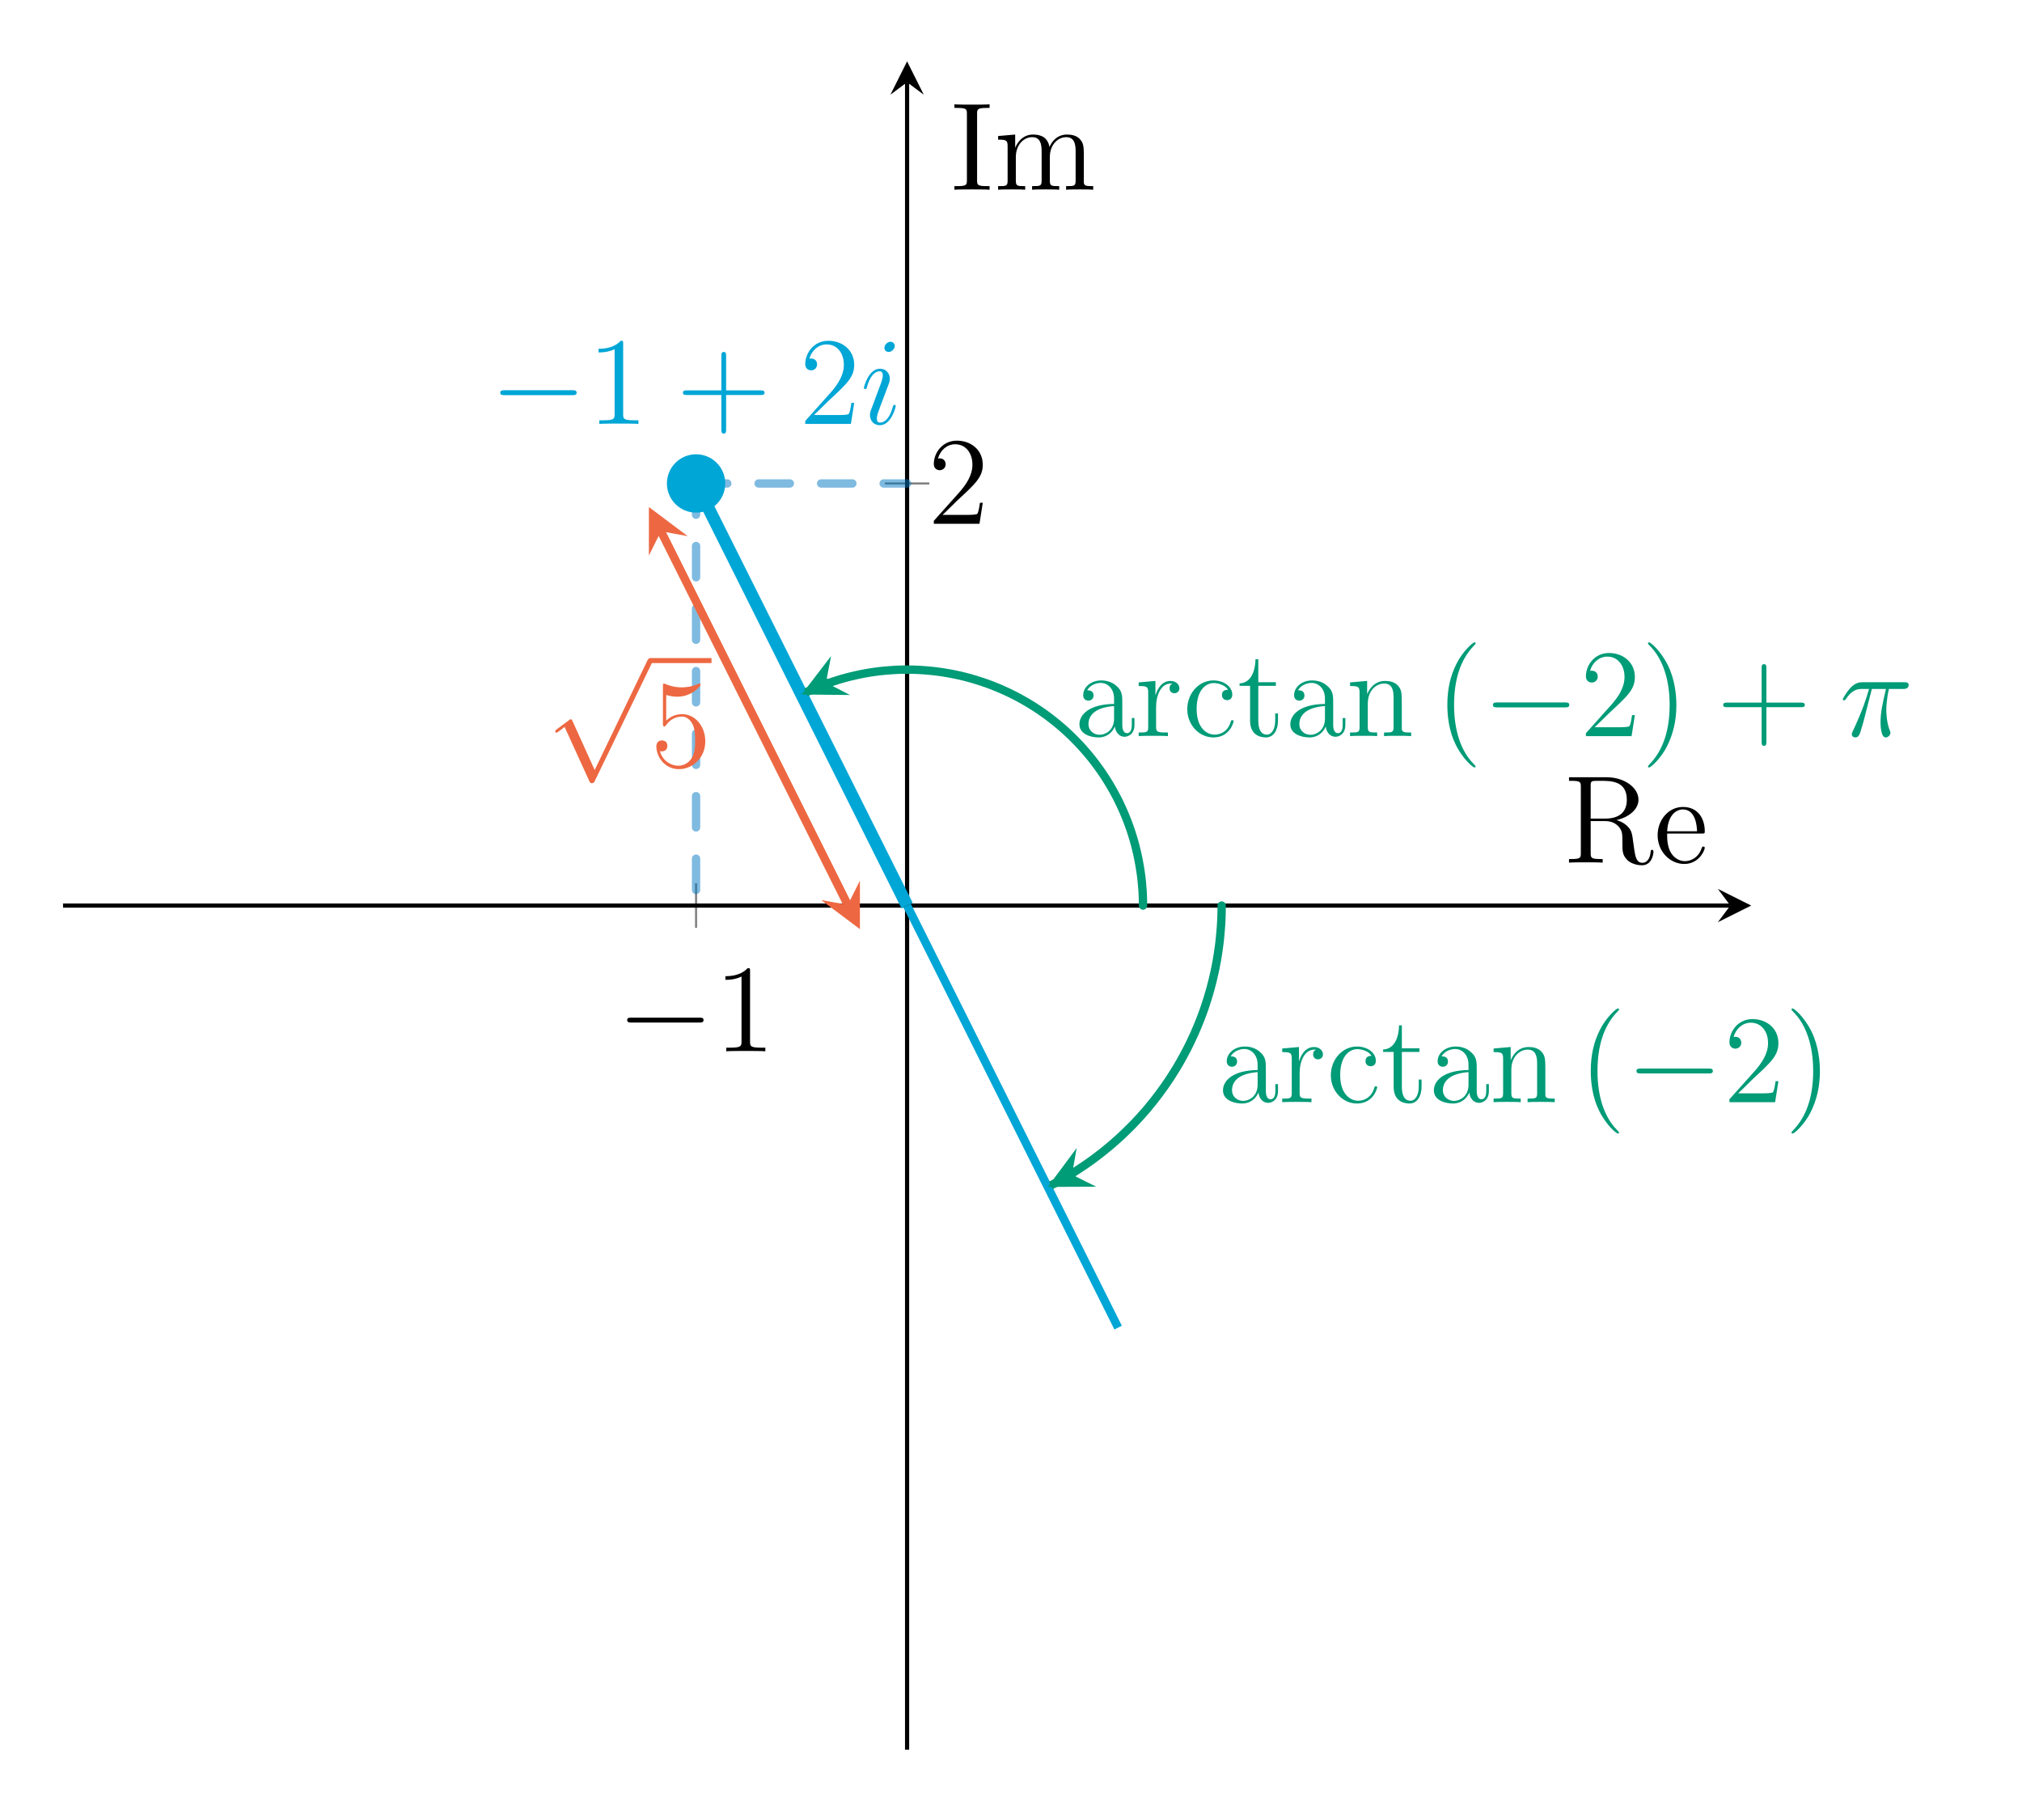 <?xml version="1.0" encoding="UTF-8"?>
<svg xmlns="http://www.w3.org/2000/svg" xmlns:xlink="http://www.w3.org/1999/xlink" width="192.347pt" height="173.131pt" viewBox="0 0 192.347 173.131" version="1.2">
<defs>
<g>
<symbol overflow="visible" id="glyph0-0">
<path style="stroke:none;" d=""/>
</symbol>
<symbol overflow="visible" id="glyph0-1">
<path style="stroke:none;" d="M 7.844 -2.734 C 8.031 -2.734 8.25 -2.734 8.25 -2.969 C 8.25 -3.203 8.031 -3.203 7.844 -3.203 L 1.406 -3.203 C 1.203 -3.203 0.984 -3.203 0.984 -2.969 C 0.984 -2.734 1.203 -2.734 1.406 -2.734 Z M 7.844 -2.734 "/>
</symbol>
<symbol overflow="visible" id="glyph0-2">
<path style="stroke:none;" d="M 4.625 10.172 L 2.531 5.547 C 2.453 5.344 2.391 5.344 2.359 5.344 C 2.344 5.344 2.281 5.344 2.156 5.453 L 1.016 6.297 C 0.875 6.422 0.875 6.453 0.875 6.5 C 0.875 6.547 0.906 6.625 0.984 6.625 C 1.062 6.625 1.266 6.453 1.391 6.359 C 1.469 6.297 1.641 6.172 1.766 6.078 L 4.109 11.219 C 4.203 11.422 4.25 11.422 4.359 11.422 C 4.547 11.422 4.578 11.344 4.656 11.172 L 10.062 0 C 10.141 -0.172 10.141 -0.219 10.141 -0.234 C 10.141 -0.359 10.047 -0.469 9.906 -0.469 C 9.812 -0.469 9.719 -0.422 9.625 -0.219 Z M 4.625 10.172 "/>
</symbol>
<symbol overflow="visible" id="glyph1-0">
<path style="stroke:none;" d=""/>
</symbol>
<symbol overflow="visible" id="glyph1-1">
<path style="stroke:none;" d="M 3.422 -7.625 C 3.422 -7.891 3.422 -7.906 3.188 -7.906 C 2.906 -7.594 2.312 -7.141 1.078 -7.141 L 1.078 -6.797 C 1.359 -6.797 1.953 -6.797 2.609 -7.109 L 2.609 -0.922 C 2.609 -0.484 2.562 -0.344 1.516 -0.344 L 1.156 -0.344 L 1.156 0 C 1.469 -0.031 2.625 -0.031 3.016 -0.031 C 3.406 -0.031 4.547 -0.031 4.875 0 L 4.875 -0.344 L 4.5 -0.344 C 3.453 -0.344 3.422 -0.484 3.422 -0.922 Z M 3.422 -7.625 "/>
</symbol>
<symbol overflow="visible" id="glyph1-2">
<path style="stroke:none;" d="M 5.234 -2 L 4.969 -2 C 4.938 -1.797 4.844 -1.141 4.719 -0.953 C 4.641 -0.844 3.953 -0.844 3.609 -0.844 L 1.406 -0.844 C 1.719 -1.125 2.453 -1.875 2.766 -2.172 C 4.562 -3.828 5.234 -4.453 5.234 -5.625 C 5.234 -6.984 4.156 -7.906 2.766 -7.906 C 1.391 -7.906 0.578 -6.734 0.578 -5.703 C 0.578 -5.094 1.109 -5.094 1.141 -5.094 C 1.391 -5.094 1.703 -5.281 1.703 -5.656 C 1.703 -6 1.469 -6.219 1.141 -6.219 C 1.031 -6.219 1.016 -6.219 0.969 -6.203 C 1.203 -7.016 1.844 -7.562 2.609 -7.562 C 3.625 -7.562 4.25 -6.719 4.25 -5.625 C 4.25 -4.609 3.656 -3.734 2.984 -2.969 L 0.578 -0.281 L 0.578 0 L 4.922 0 Z M 5.234 -2 "/>
</symbol>
<symbol overflow="visible" id="glyph1-3">
<path style="stroke:none;" d="M 4.75 -2.75 L 8.031 -2.75 C 8.188 -2.75 8.406 -2.75 8.406 -2.953 C 8.406 -3.188 8.203 -3.188 8.031 -3.188 L 4.75 -3.188 L 4.75 -6.469 C 4.75 -6.641 4.75 -6.844 4.531 -6.844 C 4.297 -6.844 4.297 -6.641 4.297 -6.469 L 4.297 -3.188 L 1.016 -3.188 C 0.859 -3.188 0.641 -3.188 0.641 -2.969 C 0.641 -2.75 0.844 -2.75 1.016 -2.75 L 4.297 -2.75 L 4.297 0.531 C 4.297 0.703 4.297 0.922 4.516 0.922 C 4.75 0.922 4.75 0.719 4.75 0.531 Z M 4.75 -2.75 "/>
</symbol>
<symbol overflow="visible" id="glyph1-4">
<path style="stroke:none;" d="M 4.594 -3.172 C 4.594 -3.812 4.594 -4.297 4.062 -4.75 C 3.656 -5.141 3.109 -5.297 2.594 -5.297 C 1.609 -5.297 0.875 -4.656 0.875 -3.891 C 0.875 -3.547 1.094 -3.375 1.375 -3.375 C 1.656 -3.375 1.859 -3.578 1.859 -3.859 C 1.859 -4.359 1.422 -4.359 1.25 -4.359 C 1.516 -4.844 2.094 -5.062 2.562 -5.062 C 3.109 -5.062 3.812 -4.609 3.812 -3.547 L 3.812 -3.062 C 1.422 -3.031 0.516 -2.031 0.516 -1.125 C 0.516 -0.172 1.609 0.125 2.344 0.125 C 3.125 0.125 3.656 -0.359 3.891 -0.922 C 3.938 -0.375 4.297 0.062 4.812 0.062 C 5.062 0.062 5.75 -0.109 5.75 -1.062 L 5.75 -1.719 L 5.5 -1.719 L 5.5 -1.062 C 5.5 -0.375 5.203 -0.281 5.047 -0.281 C 4.594 -0.281 4.594 -0.922 4.594 -1.094 Z M 3.812 -1.672 C 3.812 -0.516 2.953 -0.125 2.438 -0.125 C 1.859 -0.125 1.375 -0.547 1.375 -1.125 C 1.375 -2.688 3.391 -2.828 3.812 -2.859 Z M 3.812 -1.672 "/>
</symbol>
<symbol overflow="visible" id="glyph1-5">
<path style="stroke:none;" d="M 1.984 -2.766 C 1.984 -3.922 2.469 -5 3.375 -5 C 3.469 -5 3.5 -5 3.547 -5 C 3.453 -4.953 3.266 -4.875 3.266 -4.547 C 3.266 -4.203 3.531 -4.078 3.719 -4.078 C 3.953 -4.078 4.203 -4.234 4.203 -4.547 C 4.203 -4.906 3.875 -5.25 3.359 -5.25 C 2.359 -5.25 2.016 -4.156 1.938 -3.922 L 1.922 -3.922 L 1.922 -5.25 L 0.328 -5.109 L 0.328 -4.766 C 1.141 -4.766 1.234 -4.688 1.234 -4.109 L 1.234 -0.875 C 1.234 -0.344 1.109 -0.344 0.328 -0.344 L 0.328 0 C 0.672 -0.031 1.312 -0.031 1.672 -0.031 C 2 -0.031 2.844 -0.031 3.109 0 L 3.109 -0.344 L 2.875 -0.344 C 2.016 -0.344 1.984 -0.469 1.984 -0.906 Z M 1.984 -2.766 "/>
</symbol>
<symbol overflow="visible" id="glyph1-6">
<path style="stroke:none;" d="M 4.297 -4.406 C 4.156 -4.406 3.719 -4.406 3.719 -3.906 C 3.719 -3.625 3.922 -3.422 4.203 -3.422 C 4.484 -3.422 4.703 -3.594 4.703 -3.938 C 4.703 -4.734 3.875 -5.297 2.906 -5.297 C 1.516 -5.297 0.422 -4.062 0.422 -2.562 C 0.422 -1.047 1.562 0.125 2.906 0.125 C 4.469 0.125 4.828 -1.312 4.828 -1.422 C 4.828 -1.516 4.75 -1.516 4.703 -1.516 C 4.609 -1.516 4.594 -1.484 4.547 -1.344 C 4.297 -0.5 3.656 -0.141 3.016 -0.141 C 2.281 -0.141 1.312 -0.766 1.312 -2.578 C 1.312 -4.547 2.328 -5.047 2.922 -5.047 C 3.375 -5.047 4.031 -4.859 4.297 -4.406 Z M 4.297 -4.406 "/>
</symbol>
<symbol overflow="visible" id="glyph1-7">
<path style="stroke:none;" d="M 2 -4.781 L 3.672 -4.781 L 3.672 -5.125 L 2 -5.125 L 2 -7.312 L 1.734 -7.312 C 1.719 -6.188 1.297 -5.047 0.219 -5.016 L 0.219 -4.781 L 1.219 -4.781 L 1.219 -1.469 C 1.219 -0.156 2.109 0.125 2.734 0.125 C 3.484 0.125 3.875 -0.625 3.875 -1.469 L 3.875 -2.156 L 3.609 -2.156 L 3.609 -1.5 C 3.609 -0.641 3.266 -0.141 2.812 -0.141 C 2 -0.141 2 -1.25 2 -1.453 Z M 2 -4.781 "/>
</symbol>
<symbol overflow="visible" id="glyph1-8">
<path style="stroke:none;" d="M 5.297 -2.891 C 5.297 -4 5.297 -4.328 5.016 -4.703 C 4.672 -5.172 4.109 -5.25 3.703 -5.25 C 2.562 -5.25 2.109 -4.25 2.016 -4.016 L 2 -4.016 L 2 -5.25 L 0.375 -5.109 L 0.375 -4.766 C 1.188 -4.766 1.281 -4.688 1.281 -4.109 L 1.281 -0.875 C 1.281 -0.344 1.156 -0.344 0.375 -0.344 L 0.375 0 C 0.688 -0.031 1.328 -0.031 1.672 -0.031 C 2.016 -0.031 2.656 -0.031 2.953 0 L 2.953 -0.344 C 2.203 -0.344 2.062 -0.344 2.062 -0.875 L 2.062 -3.094 C 2.062 -4.344 2.875 -5 3.609 -5 C 4.359 -5 4.516 -4.406 4.516 -3.672 L 4.516 -0.875 C 4.516 -0.344 4.391 -0.344 3.609 -0.344 L 3.609 0 C 3.922 -0.031 4.562 -0.031 4.906 -0.031 C 5.25 -0.031 5.891 -0.031 6.188 0 L 6.188 -0.344 C 5.594 -0.344 5.297 -0.344 5.297 -0.703 Z M 5.297 -2.891 "/>
</symbol>
<symbol overflow="visible" id="glyph1-9">
<path style="stroke:none;" d="M 3.859 2.891 C 3.859 2.859 3.859 2.828 3.656 2.625 C 2.469 1.422 1.812 -0.531 1.812 -2.953 C 1.812 -5.266 2.359 -7.25 3.75 -8.656 C 3.859 -8.766 3.859 -8.781 3.859 -8.828 C 3.859 -8.891 3.812 -8.922 3.75 -8.922 C 3.609 -8.922 2.625 -8.062 2.047 -6.891 C 1.438 -5.703 1.172 -4.422 1.172 -2.953 C 1.172 -1.906 1.328 -0.484 1.953 0.781 C 2.656 2.219 3.625 2.984 3.75 2.984 C 3.812 2.984 3.859 2.953 3.859 2.891 Z M 3.859 2.891 "/>
</symbol>
<symbol overflow="visible" id="glyph1-10">
<path style="stroke:none;" d="M 3.359 -2.953 C 3.359 -3.859 3.234 -5.344 2.562 -6.719 C 1.859 -8.141 0.891 -8.922 0.766 -8.922 C 0.719 -8.922 0.656 -8.891 0.656 -8.828 C 0.656 -8.781 0.656 -8.766 0.859 -8.562 C 2.047 -7.359 2.719 -5.391 2.719 -2.969 C 2.719 -0.672 2.156 1.312 0.766 2.719 C 0.656 2.828 0.656 2.859 0.656 2.891 C 0.656 2.953 0.719 2.984 0.766 2.984 C 0.922 2.984 1.891 2.125 2.469 0.969 C 3.078 -0.25 3.359 -1.531 3.359 -2.953 Z M 3.359 -2.953 "/>
</symbol>
<symbol overflow="visible" id="glyph1-11">
<path style="stroke:none;" d="M 1.516 -6.812 C 2.031 -6.641 2.453 -6.641 2.578 -6.641 C 3.922 -6.641 4.781 -7.625 4.781 -7.781 C 4.781 -7.844 4.75 -7.891 4.688 -7.891 C 4.656 -7.891 4.641 -7.891 4.531 -7.844 C 3.859 -7.562 3.297 -7.531 2.984 -7.531 C 2.203 -7.531 1.641 -7.766 1.422 -7.859 C 1.328 -7.891 1.312 -7.891 1.297 -7.891 C 1.203 -7.891 1.203 -7.828 1.203 -7.641 L 1.203 -4.109 C 1.203 -3.891 1.203 -3.812 1.344 -3.812 C 1.406 -3.812 1.422 -3.828 1.531 -3.969 C 1.859 -4.453 2.422 -4.75 3.016 -4.75 C 3.656 -4.75 3.953 -4.156 4.062 -3.953 C 4.25 -3.5 4.266 -2.906 4.266 -2.469 C 4.266 -2.016 4.266 -1.328 3.938 -0.797 C 3.672 -0.375 3.203 -0.078 2.688 -0.078 C 1.906 -0.078 1.125 -0.609 0.922 -1.469 C 0.969 -1.453 1.047 -1.438 1.109 -1.438 C 1.312 -1.438 1.625 -1.562 1.625 -1.969 C 1.625 -2.297 1.406 -2.484 1.109 -2.484 C 0.891 -2.484 0.578 -2.375 0.578 -1.922 C 0.578 -0.906 1.391 0.25 2.719 0.25 C 4.062 0.25 5.234 -0.875 5.234 -2.391 C 5.234 -3.812 4.281 -4.984 3.031 -4.984 C 2.359 -4.984 1.828 -4.688 1.516 -4.359 Z M 1.516 -6.812 "/>
</symbol>
<symbol overflow="visible" id="glyph1-12">
<path style="stroke:none;" d="M 5.016 -4.047 C 6.188 -4.312 7.109 -5.062 7.109 -5.984 C 7.109 -7.141 5.766 -8.125 4.062 -8.125 L 0.5 -8.125 L 0.5 -7.781 L 0.734 -7.781 C 1.594 -7.781 1.625 -7.656 1.625 -7.219 L 1.625 -0.906 C 1.625 -0.469 1.594 -0.344 0.734 -0.344 L 0.5 -0.344 L 0.5 0 C 0.766 -0.031 1.75 -0.031 2.094 -0.031 C 2.438 -0.031 3.422 -0.031 3.703 0 L 3.703 -0.344 L 3.453 -0.344 C 2.609 -0.344 2.562 -0.469 2.562 -0.906 L 2.562 -3.953 L 3.953 -3.953 C 4.406 -3.953 4.844 -3.812 5.172 -3.484 C 5.578 -3.031 5.578 -2.781 5.578 -1.969 C 5.578 -1.016 5.578 -0.719 6.094 -0.203 C 6.281 -0.031 6.781 0.25 7.438 0.25 C 8.375 0.25 8.531 -0.781 8.531 -1.031 C 8.531 -1.109 8.531 -1.219 8.391 -1.219 C 8.281 -1.219 8.281 -1.141 8.266 -1.016 C 8.203 -0.312 7.859 0.016 7.484 0.016 C 6.938 0.016 6.812 -0.547 6.719 -1.172 C 6.703 -1.266 6.641 -1.766 6.594 -2.062 C 6.516 -2.656 6.469 -3.047 6.109 -3.406 C 5.984 -3.547 5.672 -3.859 5.016 -4.047 Z M 3.906 -4.188 L 2.562 -4.188 L 2.562 -7.297 C 2.562 -7.578 2.562 -7.719 2.812 -7.766 C 2.922 -7.781 3.281 -7.781 3.516 -7.781 C 4.484 -7.781 6 -7.781 6 -5.984 C 6 -4.953 5.453 -4.188 3.906 -4.188 Z M 3.906 -4.188 "/>
</symbol>
<symbol overflow="visible" id="glyph1-13">
<path style="stroke:none;" d="M 4.547 -2.766 C 4.812 -2.766 4.844 -2.766 4.844 -2.984 C 4.844 -4.188 4.203 -5.297 2.766 -5.297 C 1.406 -5.297 0.359 -4.078 0.359 -2.609 C 0.359 -1.031 1.562 0.125 2.891 0.125 C 4.297 0.125 4.844 -1.172 4.844 -1.422 C 4.844 -1.484 4.781 -1.531 4.703 -1.531 C 4.609 -1.531 4.594 -1.469 4.562 -1.422 C 4.25 -0.422 3.453 -0.141 2.953 -0.141 C 2.469 -0.141 1.266 -0.469 1.266 -2.531 L 1.266 -2.766 Z M 1.266 -2.984 C 1.375 -4.844 2.406 -5.062 2.75 -5.062 C 4.016 -5.062 4.094 -3.391 4.109 -2.984 Z M 1.266 -2.984 "/>
</symbol>
<symbol overflow="visible" id="glyph1-14">
<path style="stroke:none;" d="M 2.578 -7.219 C 2.578 -7.656 2.609 -7.781 3.5 -7.781 L 3.766 -7.781 L 3.766 -8.125 C 3.484 -8.094 2.469 -8.094 2.109 -8.094 C 1.75 -8.094 0.719 -8.094 0.422 -8.125 L 0.422 -7.781 L 0.688 -7.781 C 1.578 -7.781 1.609 -7.656 1.609 -7.219 L 1.609 -0.906 C 1.609 -0.469 1.578 -0.344 0.688 -0.344 L 0.422 -0.344 L 0.422 0 C 0.719 -0.031 1.734 -0.031 2.094 -0.031 C 2.453 -0.031 3.484 -0.031 3.766 0 L 3.766 -0.344 L 3.5 -0.344 C 2.609 -0.344 2.578 -0.469 2.578 -0.906 Z M 2.578 -7.219 "/>
</symbol>
<symbol overflow="visible" id="glyph1-15">
<path style="stroke:none;" d="M 8.531 -2.891 C 8.531 -4 8.531 -4.328 8.25 -4.703 C 7.906 -5.172 7.344 -5.25 6.938 -5.25 C 5.953 -5.25 5.453 -4.531 5.266 -4.062 C 5.094 -4.984 4.453 -5.25 3.703 -5.25 C 2.562 -5.25 2.109 -4.25 2.016 -4.016 L 2 -4.016 L 2 -5.25 L 0.375 -5.109 L 0.375 -4.766 C 1.188 -4.766 1.281 -4.688 1.281 -4.109 L 1.281 -0.875 C 1.281 -0.344 1.156 -0.344 0.375 -0.344 L 0.375 0 C 0.688 -0.031 1.328 -0.031 1.672 -0.031 C 2.016 -0.031 2.656 -0.031 2.953 0 L 2.953 -0.344 C 2.203 -0.344 2.062 -0.344 2.062 -0.875 L 2.062 -3.094 C 2.062 -4.344 2.875 -5 3.609 -5 C 4.359 -5 4.516 -4.406 4.516 -3.672 L 4.516 -0.875 C 4.516 -0.344 4.391 -0.344 3.609 -0.344 L 3.609 0 C 3.922 -0.031 4.562 -0.031 4.906 -0.031 C 5.25 -0.031 5.891 -0.031 6.188 0 L 6.188 -0.344 C 5.438 -0.344 5.297 -0.344 5.297 -0.875 L 5.297 -3.094 C 5.297 -4.344 6.109 -5 6.844 -5 C 7.594 -5 7.75 -4.406 7.75 -3.672 L 7.75 -0.875 C 7.75 -0.344 7.625 -0.344 6.844 -0.344 L 6.844 0 C 7.156 -0.031 7.797 -0.031 8.141 -0.031 C 8.484 -0.031 9.125 -0.031 9.422 0 L 9.422 -0.344 C 8.828 -0.344 8.531 -0.344 8.531 -0.703 Z M 8.531 -2.891 "/>
</symbol>
<symbol overflow="visible" id="glyph2-0">
<path style="stroke:none;" d=""/>
</symbol>
<symbol overflow="visible" id="glyph2-1">
<path style="stroke:none;" d="M 3.359 -1.703 C 3.359 -1.766 3.312 -1.812 3.25 -1.812 C 3.141 -1.812 3.125 -1.766 3.062 -1.562 C 2.766 -0.484 2.266 -0.125 1.875 -0.125 C 1.734 -0.125 1.562 -0.156 1.562 -0.516 C 1.562 -0.828 1.719 -1.188 1.844 -1.547 L 2.672 -3.75 C 2.719 -3.859 2.797 -4.062 2.797 -4.297 C 2.797 -4.797 2.438 -5.25 1.859 -5.25 C 0.766 -5.25 0.328 -3.516 0.328 -3.422 C 0.328 -3.375 0.375 -3.312 0.453 -3.312 C 0.562 -3.312 0.578 -3.359 0.625 -3.531 C 0.906 -4.531 1.359 -5 1.812 -5 C 1.922 -5 2.125 -5 2.125 -4.609 C 2.125 -4.297 1.969 -3.906 1.875 -3.656 L 1.047 -1.438 C 0.969 -1.25 0.906 -1.062 0.906 -0.844 C 0.906 -0.312 1.266 0.125 1.844 0.125 C 2.938 0.125 3.359 -1.609 3.359 -1.703 Z M 3.266 -7.422 C 3.266 -7.594 3.125 -7.812 2.859 -7.812 C 2.594 -7.812 2.281 -7.547 2.281 -7.234 C 2.281 -6.938 2.531 -6.844 2.672 -6.844 C 3 -6.844 3.266 -7.156 3.266 -7.422 Z M 3.266 -7.422 "/>
</symbol>
<symbol overflow="visible" id="glyph2-2">
<path style="stroke:none;" d="M 3.078 -4.484 L 4.422 -4.484 C 4.109 -3.156 3.906 -2.281 3.906 -1.328 C 3.906 -1.172 3.906 0.125 4.391 0.125 C 4.641 0.125 4.844 -0.109 4.844 -0.312 C 4.844 -0.375 4.844 -0.391 4.766 -0.578 C 4.453 -1.391 4.453 -2.406 4.453 -2.5 C 4.453 -2.562 4.453 -3.406 4.703 -4.484 L 6.031 -4.484 C 6.188 -4.484 6.578 -4.484 6.578 -4.859 C 6.578 -5.125 6.344 -5.125 6.141 -5.125 L 2.219 -5.125 C 1.953 -5.125 1.547 -5.125 1 -4.547 C 0.688 -4.203 0.312 -3.562 0.312 -3.5 C 0.312 -3.422 0.375 -3.406 0.438 -3.406 C 0.516 -3.406 0.531 -3.438 0.594 -3.5 C 1.219 -4.484 1.828 -4.484 2.125 -4.484 L 2.812 -4.484 C 2.547 -3.594 2.25 -2.562 1.266 -0.469 C 1.172 -0.281 1.172 -0.266 1.172 -0.188 C 1.172 0.062 1.391 0.125 1.5 0.125 C 1.844 0.125 1.938 -0.188 2.078 -0.688 C 2.266 -1.297 2.266 -1.312 2.391 -1.797 Z M 3.078 -4.484 "/>
</symbol>
</g>
</defs>
<g id="surface1">
<path style="fill:none;stroke-width:0.199;stroke-linecap:butt;stroke-linejoin:miter;stroke:rgb(50%,50%,50%);stroke-opacity:1;stroke-miterlimit:10;" d="M 60.522 78.573 L 60.522 82.825 " transform="matrix(0.995,0,0,-0.995,5.995,166.427)"/>
<path style="fill:none;stroke-width:0.199;stroke-linecap:butt;stroke-linejoin:miter;stroke:rgb(50%,50%,50%);stroke-opacity:1;stroke-miterlimit:10;" d="M 78.573 121.047 L 82.825 121.047 " transform="matrix(0.995,0,0,-0.995,5.995,166.427)"/>
<path style="fill:none;stroke-width:0.399;stroke-linecap:butt;stroke-linejoin:miter;stroke:rgb(0%,0%,0%);stroke-opacity:1;stroke-miterlimit:10;" d="M 0.001 80.697 L 159.403 80.697 " transform="matrix(0.995,0,0,-0.995,5.995,166.427)"/>
<path style=" stroke:none;fill-rule:nonzero;fill:rgb(0%,0%,0%);fill-opacity:1;" d="M 166.586 86.133 L 163.414 84.547 L 164.602 86.133 L 163.414 87.719 "/>
<path style="fill:none;stroke-width:0.399;stroke-linecap:butt;stroke-linejoin:miter;stroke:rgb(0%,0%,0%);stroke-opacity:1;stroke-miterlimit:10;" d="M 80.697 0.001 L 80.697 159.402 " transform="matrix(0.995,0,0,-0.995,5.995,166.427)"/>
<path style=" stroke:none;fill-rule:nonzero;fill:rgb(0%,0%,0%);fill-opacity:1;" d="M 86.289 5.836 L 84.703 9.008 L 86.289 7.82 L 87.875 9.008 "/>
<g style="fill:rgb(0%,0%,0%);fill-opacity:1;">
  <use xlink:href="#glyph0-1" x="58.678" y="99.995"/>
</g>
<g style="fill:rgb(0%,0%,0%);fill-opacity:1;">
  <use xlink:href="#glyph1-1" x="67.929" y="99.995"/>
</g>
<g style="fill:rgb(0%,0%,0%);fill-opacity:1;">
  <use xlink:href="#glyph1-2" x="88.254" y="49.819"/>
</g>
<path style="fill:none;stroke-width:0.797;stroke-linecap:round;stroke-linejoin:miter;stroke:rgb(0%,46.274%,76.076%);stroke-opacity:0.5;stroke-dasharray:2.989,2.989;stroke-miterlimit:10;" d="M 60.522 121.047 L 60.522 80.697 " transform="matrix(0.995,0,0,-0.995,5.995,166.427)"/>
<path style="fill:none;stroke-width:0.797;stroke-linecap:round;stroke-linejoin:miter;stroke:rgb(0%,46.274%,76.076%);stroke-opacity:0.5;stroke-dasharray:2.989,2.989;stroke-miterlimit:10;" d="M 60.522 121.047 L 80.697 121.047 " transform="matrix(0.995,0,0,-0.995,5.995,166.427)"/>
<g style="fill:rgb(0%,65.099%,83.922%);fill-opacity:1;">
  <use xlink:href="#glyph0-1" x="46.605" y="40.32"/>
</g>
<g style="fill:rgb(0%,65.099%,83.922%);fill-opacity:1;">
  <use xlink:href="#glyph1-1" x="55.858" y="40.32"/>
</g>
<g style="fill:rgb(0%,65.099%,83.922%);fill-opacity:1;">
  <use xlink:href="#glyph1-3" x="64.323" y="40.32"/>
</g>
<g style="fill:rgb(0%,65.099%,83.922%);fill-opacity:1;">
  <use xlink:href="#glyph1-2" x="76.023" y="40.32"/>
</g>
<g style="fill:rgb(0%,65.099%,83.922%);fill-opacity:1;">
  <use xlink:href="#glyph2-1" x="81.851" y="40.32"/>
</g>
<path style="fill:none;stroke-width:0.797;stroke-linecap:butt;stroke-linejoin:miter;stroke:rgb(0%,65.099%,83.922%);stroke-opacity:1;stroke-miterlimit:10;" d="M 80.697 80.697 L 100.872 40.351 " transform="matrix(0.995,0,0,-0.995,5.995,166.427)"/>
<path style="fill:none;stroke-width:1.196;stroke-linecap:butt;stroke-linejoin:miter;stroke:rgb(0%,65.099%,83.922%);stroke-opacity:1;stroke-miterlimit:10;" d="M 80.697 80.697 L 60.522 121.047 " transform="matrix(0.995,0,0,-0.995,5.995,166.427)"/>
<path style="fill:none;stroke-width:0.797;stroke-linecap:round;stroke-linejoin:miter;stroke:rgb(0%,60.782%,46.666%);stroke-opacity:1;stroke-miterlimit:10;" d="M 110.773 80.697 L 110.769 80.367 L 110.765 80.033 L 110.742 79.366 L 110.726 79.036 L 110.706 78.703 L 110.679 78.369 L 110.651 78.039 L 110.62 77.705 L 110.588 77.376 L 110.549 77.046 L 110.506 76.716 L 110.412 76.056 L 110.357 75.727 L 110.302 75.401 L 110.239 75.071 L 110.176 74.745 L 110.109 74.419 L 110.035 74.094 L 109.96 73.772 L 109.886 73.446 L 109.799 73.124 L 109.717 72.802 L 109.627 72.48 L 109.532 72.162 L 109.438 71.84 L 109.336 71.526 L 109.234 71.208 L 109.128 70.89 L 109.018 70.58 L 108.904 70.266 L 108.786 69.952 L 108.665 69.646 L 108.413 69.025 L 108.28 68.723 L 108.15 68.417 L 107.726 67.51 L 107.577 67.212 L 107.428 66.917 L 107.114 66.328 L 106.953 66.034 L 106.792 65.747 L 106.623 65.457 L 106.454 65.17 L 106.101 64.605 L 105.925 64.326 L 105.74 64.047 L 105.555 63.772 L 105.367 63.498 L 105.175 63.227 L 104.978 62.956 L 104.782 62.689 L 104.578 62.422 L 104.378 62.159 L 104.17 61.896 L 103.958 61.641 L 103.75 61.382 L 103.534 61.126 L 103.314 60.875 L 103.094 60.628 L 102.87 60.381 L 102.415 59.894 L 102.183 59.654 L 101.948 59.419 L 101.712 59.187 L 101.473 58.955 L 101.229 58.724 L 100.986 58.5 L 100.738 58.276 L 100.236 57.837 L 99.985 57.625 L 99.466 57.201 L 99.207 56.996 L 98.94 56.792 L 98.677 56.592 L 98.41 56.392 L 98.14 56.2 L 97.865 56.007 L 97.59 55.819 L 97.315 55.634 L 97.036 55.45 L 96.758 55.273 L 96.475 55.096 L 95.902 54.751 L 95.615 54.586 L 95.325 54.421 L 95.034 54.26 L 94.74 54.103 L 94.445 53.95 L 96.459 54.971 " transform="matrix(0.995,0,0,-0.995,5.995,166.427)"/>
<path style=" stroke:none;fill-rule:nonzero;fill:rgb(0%,60.782%,46.666%);fill-opacity:1;" d="M 99.672 112.895 L 104.281 112.875 L 101.973 111.73 L 102.422 109.195 "/>
<path style="fill:none;stroke-width:0.797;stroke-linecap:round;stroke-linejoin:miter;stroke:rgb(0%,60.782%,46.666%);stroke-opacity:1;stroke-miterlimit:10;" d="M 103.255 80.697 L 103.247 81.156 L 103.235 81.616 L 103.212 82.075 L 103.176 82.53 L 103.137 82.99 L 103.086 83.445 L 103.023 83.9 L 102.953 84.352 L 102.874 84.803 L 102.788 85.255 L 102.69 85.702 L 102.584 86.15 L 102.47 86.593 L 102.344 87.037 L 102.211 87.473 L 102.069 87.913 L 101.916 88.344 L 101.759 88.772 L 101.59 89.2 L 101.41 89.624 L 101.225 90.044 L 101.029 90.46 L 100.829 90.873 L 100.617 91.277 L 100.397 91.681 L 100.169 92.078 L 99.934 92.474 L 99.69 92.863 L 99.439 93.248 L 99.18 93.625 L 98.913 93.998 L 98.638 94.367 L 98.359 94.728 L 98.069 95.085 L 97.77 95.435 L 97.468 95.78 L 97.158 96.118 L 96.84 96.447 L 96.518 96.773 L 96.188 97.091 L 95.851 97.405 L 95.509 97.708 L 95.16 98.006 L 94.803 98.296 L 94.441 98.579 L 94.076 98.858 L 93.703 99.125 L 93.326 99.388 L 92.946 99.639 L 92.557 99.883 L 92.164 100.122 L 91.764 100.35 L 91.364 100.573 L 90.955 100.785 L 90.547 100.99 L 90.131 101.186 L 89.711 101.374 L 89.291 101.551 L 88.863 101.724 L 88.435 101.885 L 88.003 102.038 L 87.567 102.179 L 87.128 102.317 L 86.688 102.442 L 86.244 102.56 L 85.797 102.67 L 85.349 102.768 L 84.898 102.858 L 84.446 102.937 L 83.995 103.011 L 83.539 103.074 L 83.084 103.125 L 82.628 103.168 L 82.169 103.204 L 81.714 103.231 L 81.254 103.247 L 80.795 103.251 L 80.336 103.251 L 79.876 103.239 L 79.421 103.216 L 78.962 103.184 L 78.502 103.145 L 78.047 103.098 L 77.592 103.039 L 77.14 102.972 L 76.685 102.894 L 76.237 102.807 L 75.786 102.709 L 75.342 102.607 L 74.895 102.493 L 74.455 102.372 L 74.015 102.238 L 73.579 102.097 L 73.144 101.948 L 72.712 101.79 L 72.284 101.626 L 71.86 101.449 L 71.44 101.264 L 71.024 101.072 L 72.939 102.006 " transform="matrix(0.995,0,0,-0.995,5.995,166.427)"/>
<path style=" stroke:none;fill-rule:nonzero;fill:rgb(0%,60.782%,46.666%);fill-opacity:1;" d="M 76.254 66.059 L 80.863 66.105 L 78.57 64.93 L 79.059 62.398 "/>
<g style="fill:rgb(0%,60.782%,46.666%);fill-opacity:1;">
  <use xlink:href="#glyph1-4" x="102.167" y="70.017"/>
  <use xlink:href="#glyph1-5" x="107.991" y="70.017"/>
  <use xlink:href="#glyph1-6" x="112.521" y="70.017"/>
  <use xlink:href="#glyph1-7" x="117.698" y="70.017"/>
  <use xlink:href="#glyph1-4" x="122.228" y="70.017"/>
  <use xlink:href="#glyph1-8" x="128.052" y="70.017"/>
</g>
<g style="fill:rgb(0%,60.782%,46.666%);fill-opacity:1;">
  <use xlink:href="#glyph1-9" x="136.51" y="70.017"/>
</g>
<g style="fill:rgb(0%,60.782%,46.666%);fill-opacity:1;">
  <use xlink:href="#glyph0-1" x="141.033" y="70.017"/>
</g>
<g style="fill:rgb(0%,60.782%,46.666%);fill-opacity:1;">
  <use xlink:href="#glyph1-2" x="150.286" y="70.017"/>
  <use xlink:href="#glyph1-10" x="156.11" y="70.017"/>
</g>
<g style="fill:rgb(0%,60.782%,46.666%);fill-opacity:1;">
  <use xlink:href="#glyph1-3" x="163.281" y="70.017"/>
</g>
<g style="fill:rgb(0%,60.782%,46.666%);fill-opacity:1;">
  <use xlink:href="#glyph2-2" x="174.985" y="70.017"/>
</g>
<g style="fill:rgb(0%,60.782%,46.666%);fill-opacity:1;">
  <use xlink:href="#glyph1-4" x="115.823" y="104.838"/>
  <use xlink:href="#glyph1-5" x="121.647" y="104.838"/>
  <use xlink:href="#glyph1-6" x="126.177" y="104.838"/>
  <use xlink:href="#glyph1-7" x="131.354" y="104.838"/>
  <use xlink:href="#glyph1-4" x="135.883" y="104.838"/>
  <use xlink:href="#glyph1-8" x="141.707" y="104.838"/>
</g>
<g style="fill:rgb(0%,60.782%,46.666%);fill-opacity:1;">
  <use xlink:href="#glyph1-9" x="150.153" y="104.838"/>
</g>
<g style="fill:rgb(0%,60.782%,46.666%);fill-opacity:1;">
  <use xlink:href="#glyph0-1" x="154.689" y="104.838"/>
</g>
<g style="fill:rgb(0%,60.782%,46.666%);fill-opacity:1;">
  <use xlink:href="#glyph1-2" x="163.94" y="104.838"/>
  <use xlink:href="#glyph1-10" x="169.764" y="104.838"/>
</g>
<path style="fill:none;stroke-width:0.797;stroke-linecap:round;stroke-linejoin:miter;stroke:rgb(92.94%,40.784%,25.882%);stroke-opacity:1;stroke-miterlimit:10;" d="M 75.028 80.76 L 57.169 116.477 " transform="matrix(0.995,0,0,-0.995,5.995,166.427)"/>
<path style=" stroke:none;fill-rule:nonzero;fill:rgb(92.94%,40.784%,25.882%);fill-opacity:1;" d="M 81.801 88.375 L 81.801 83.766 L 80.648 86.07 L 78.113 85.609 "/>
<path style=" stroke:none;fill-rule:nonzero;fill:rgb(92.94%,40.784%,25.882%);fill-opacity:1;" d="M 61.727 48.227 L 61.727 52.84 L 62.879 50.531 L 65.418 50.996 "/>
<g style="fill:rgb(92.94%,40.784%,25.882%);fill-opacity:1;">
  <use xlink:href="#glyph0-2" x="51.946" y="63.069"/>
</g>
<path style="fill:none;stroke-width:0.478;stroke-linecap:butt;stroke-linejoin:miter;stroke:rgb(92.94%,40.784%,25.882%);stroke-opacity:1;stroke-miterlimit:10;" d="M -0 -0 L 5.853 -0 " transform="matrix(0.995,0,0,-0.995,61.86,62.832)"/>
<g style="fill:rgb(92.94%,40.784%,25.882%);fill-opacity:1;">
  <use xlink:href="#glyph1-11" x="61.86" y="72.91"/>
</g>
<path style="fill-rule:nonzero;fill:rgb(0%,65.099%,83.922%);fill-opacity:1;stroke-width:1.594;stroke-linecap:butt;stroke-linejoin:miter;stroke:rgb(0%,65.099%,83.922%);stroke-opacity:1;stroke-miterlimit:10;" d="M 62.516 121.047 C 62.516 122.146 61.625 123.041 60.522 123.041 C 59.423 123.041 58.532 122.146 58.532 121.047 C 58.532 119.948 59.423 119.056 60.522 119.056 C 61.625 119.056 62.516 119.948 62.516 121.047 Z M 62.516 121.047 " transform="matrix(0.995,0,0,-0.995,5.995,166.427)"/>
<g style="fill:rgb(0%,0%,0%);fill-opacity:1;">
  <use xlink:href="#glyph1-12" x="148.755" y="82.052"/>
  <use xlink:href="#glyph1-13" x="157.326" y="82.052"/>
</g>
<g style="fill:rgb(0%,0%,0%);fill-opacity:1;">
  <use xlink:href="#glyph1-14" x="90.37" y="18.047"/>
  <use xlink:href="#glyph1-15" x="94.571" y="18.047"/>
</g>
</g>
</svg>
